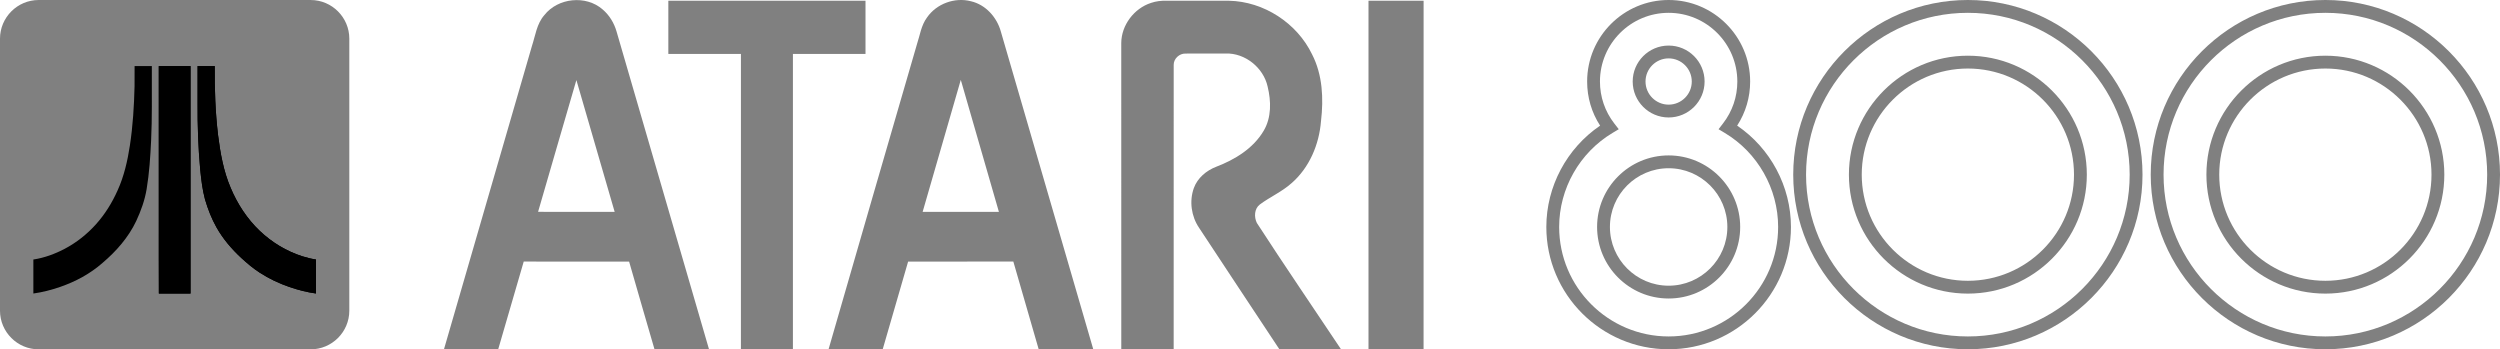 <?xml version="1.0" encoding="UTF-8" standalone="no"?>
<!-- Generator: Adobe Illustrator 16.0.3, SVG Export Plug-In . SVG Version: 6.00 Build 0)  -->

<svg
   xmlns:dc="http://purl.org/dc/elements/1.1/"
   xmlns:cc="http://creativecommons.org/ns#"
   xmlns:rdf="http://www.w3.org/1999/02/22-rdf-syntax-ns#"
   xmlns:svg="http://www.w3.org/2000/svg"
   xmlns="http://www.w3.org/2000/svg"
   xmlns:sodipodi="http://sodipodi.sourceforge.net/DTD/sodipodi-0.dtd"
   xmlns:inkscape="http://www.inkscape.org/namespaces/inkscape"
   version="1.1"
   id="Ebene_1"
   x="0px"
   y="0px"
   width="566.929px"
   height="79.219px"
   viewBox="0 0 566.929 79.219"
   enable-background="new 0 0 566.929 79.219"
   xml:space="preserve"
   sodipodi:docname="a800.svg"
   inkscape:version="0.92.4 (5da689c313, 2019-01-14)"><defs
   id="defs48" /><sodipodi:namedview
   pagecolor="#ffffff"
   bordercolor="#666666"
   borderopacity="1"
   objecttolerance="10"
   gridtolerance="10"
   guidetolerance="10"
   inkscape:pageopacity="0"
   inkscape:pageshadow="2"
   inkscape:window-width="1422"
   inkscape:window-height="890"
   id="namedview46"
   showgrid="false"
   inkscape:zoom="1.0124724"
   inkscape:cx="135.80616"
   inkscape:cy="39.609501"
   inkscape:window-x="0"
   inkscape:window-y="0"
   inkscape:window-maximized="0"
   inkscape:current-layer="g43" />
<g
   id="g43">
	<g
   id="g15"
   style="fill:#808080">
		<g
   id="g13"
   style="fill:#808080">
			<g
   id="_x23_ffffffff"
   style="fill:#808080">
				<path
   d="m 123.437,3.436 c 3.074,-3.934 9.436,-4.604 13.207,-1.307 1.542,1.299 2.622,3.091 3.175,5.02 6.981,24.021 13.994,48.033 20.966,72.058 -4.12,0.004 -8.242,-0.006 -12.362,0.004 -1.943,-6.623 -3.841,-13.258 -5.759,-19.889 -7.967,-0.018 -15.932,-0.004 -23.898,-0.008 -1.951,6.627 -3.876,13.258 -5.792,19.898 -4.098,-0.014 -8.195,-0.004 -12.294,-0.008 6.633,-22.914 13.273,-45.832 19.938,-68.739 0.792,-2.394 1.09,-5.073 2.819,-7.029 m 7.273,14.718 c -2.921,9.952 -5.783,19.924 -8.688,29.881 5.791,0.027 11.579,0.01 17.367,0.01 -2.898,-9.963 -5.781,-19.926 -8.679,-29.891 z"
   id="path2"
   inkscape:connector-curvature="0"
   style="fill:#808080" />
				<path
   d="m 210.231,3.953 c 2.147,-3.114 6.298,-4.627 9.953,-3.666 3.345,0.771 5.905,3.654 6.788,6.899 6.975,24.005 13.973,48.001 20.947,72.005 -4.125,0.033 -8.25,0 -12.375,0.018 -1.918,-6.629 -3.816,-13.266 -5.748,-19.895 -7.954,0.004 -15.907,-0.014 -23.86,0.006 -1.901,6.635 -3.86,13.252 -5.763,19.885 -4.094,0.004 -8.186,-0.002 -12.28,0.004 6.629,-23.041 13.336,-46.063 20.019,-69.087 0.701,-2.081 0.971,-4.373 2.319,-6.169 m -1.003,44.092 c 5.766,0.008 11.53,0.004 17.296,0.004 -2.868,-9.984 -5.782,-19.956 -8.644,-29.939 -2.879,9.98 -5.786,19.951 -8.652,29.935 z"
   id="path4"
   inkscape:connector-curvature="0"
   style="fill:#808080" />
				<path
   d="m 151.56,0.167 c 14.906,0 29.811,0 44.712,0 0,4.021 0,8.038 0,12.059 -5.487,0.004 -10.974,-0.006 -16.459,0.004 0,22.325 0.004,44.653 -0.003,66.977 -3.929,0 -7.862,0 -11.792,0 0,-22.324 -0.003,-44.651 0.004,-66.977 -5.489,-0.01 -10.974,0 -16.462,-0.004 0,-4.02 -0.003,-8.037 0,-12.059 z"
   id="path6"
   inkscape:connector-curvature="0"
   style="fill:#808080" />
				<path
   d="m 261.023,0.657 c 1.133,-0.391 2.342,-0.524 3.537,-0.495 4.699,0.017 9.398,0.003 14.098,0.006 7.914,0.145 15.469,5.056 18.894,12.179 2.372,4.626 2.616,10.005 2.018,15.079 -0.411,5.313 -2.64,10.625 -6.723,14.145 -2.158,1.924 -4.845,3.088 -7.153,4.799 -1.268,0.967 -1.33,2.842 -0.676,4.184 6.238,9.629 12.723,19.105 19.09,28.654 -4.658,0.008 -9.314,-0.012 -13.972,0.008 -6.097,-9.158 -12.13,-18.361 -18.202,-27.531 -1.785,-2.609 -2.27,-6.066 -1.201,-9.045 0.834,-2.285 2.831,-3.958 5.055,-4.819 4.246,-1.619 8.431,-4.166 10.782,-8.172 1.788,-3.01 1.697,-6.725 0.892,-10.021 -0.943,-4.277 -5.111,-7.644 -9.514,-7.495 -3.047,0.021 -6.091,-0.016 -9.132,0.014 -1.377,-0.032 -2.672,1.165 -2.655,2.561 -0.014,21.501 0.008,43.004 -0.006,64.504 -3.96,-0.006 -7.917,0 -11.878,-0.004 -0.007,-23.146 0.007,-46.297 -0.007,-69.443 0.021,-4.058 2.906,-7.875 6.753,-9.108 z"
   id="path8"
   inkscape:connector-curvature="0"
   style="fill:#808080" />
				<path
   d="m 310.335,0.167 c 4.164,0 8.328,0 12.498,0 -0.004,26.349 0.006,52.692 -0.008,79.042 -4.162,-0.01 -8.326,0 -12.49,-0.004 0,-26.348 0,-52.693 0,-79.038 z"
   id="path10"
   inkscape:connector-curvature="0"
   style="fill:#808080" />
			</g>
		</g>
	</g>
	<g
   id="g19"
   style="fill:#808080">
		<path
   d="m 527.328,79.205 c -21.836,0 -39.604,-17.766 -39.604,-39.603 C 487.724,17.764 505.492,0 527.328,0 c 21.838,0 39.602,17.765 39.602,39.603 -10e-4,21.836 -17.764,39.602 -39.602,39.602 z m 0,-76.297 c -20.234,0 -36.695,16.461 -36.695,36.694 0,20.234 16.461,36.695 36.695,36.695 20.232,0 36.693,-16.461 36.693,-36.695 0,-20.232 -16.461,-36.694 -36.693,-36.694 z m 0,63.674 c -14.873,0 -26.977,-12.102 -26.977,-26.976 0,-14.875 12.104,-26.976 26.977,-26.976 14.873,0 26.975,12.101 26.975,26.976 -10e-4,14.874 -12.102,26.976 -26.975,26.976 z m 0,-51.042 c -13.271,0 -24.068,10.797 -24.068,24.066 0,13.271 10.797,24.068 24.068,24.068 13.27,0 24.066,-10.797 24.066,-24.068 0,-13.27 -10.797,-24.066 -24.066,-24.066 z"
   id="path17"
   inkscape:connector-curvature="0"
   style="fill:#808080" />
	</g>
	<g
   id="g23"
   style="fill:#808080">
		<path
   d="m 446.257,79.205 c -21.836,0 -39.604,-17.766 -39.604,-39.603 C 406.654,17.764 424.421,0 446.257,0 c 21.838,0 39.602,17.765 39.602,39.603 0,21.836 -17.764,39.602 -39.602,39.602 z m 0,-76.297 c -20.232,0 -36.695,16.461 -36.695,36.694 0,20.234 16.463,36.695 36.695,36.695 20.232,0 36.693,-16.461 36.693,-36.695 C 482.951,19.37 466.49,2.908 446.257,2.908 Z m 0,63.674 c -14.875,0 -26.977,-12.102 -26.977,-26.976 0,-14.875 12.102,-26.976 26.977,-26.976 14.873,0 26.975,12.101 26.975,26.976 0,14.874 -12.102,26.976 -26.975,26.976 z m 0,-51.042 c -13.271,0 -24.068,10.797 -24.068,24.066 0,13.271 10.797,24.068 24.068,24.068 13.271,0 24.066,-10.797 24.066,-24.068 0.001,-13.27 -10.796,-24.066 -24.066,-24.066 z"
   id="path21"
   inkscape:connector-curvature="0"
   style="fill:#808080" />
	</g>
	<g
   id="g27"
   style="fill:#808080">
		<path
   d="m 378.4,79.205 c -15.295,0 -27.736,-12.441 -27.736,-27.738 0,-9.178 4.637,-17.842 12.197,-22.976 -1.932,-2.98 -2.943,-6.41 -2.943,-10.009 C 359.917,8.292 368.208,0 378.4,0 c 10.192,0 18.484,8.292 18.484,18.481 0,3.599 -1.016,7.027 -2.947,10.009 7.563,5.134 12.199,13.796 12.199,22.976 0.002,15.298 -12.441,27.739 -27.736,27.739 z m 0,-76.297 c -8.588,0 -15.576,6.986 -15.576,15.574 0,3.479 1.127,6.773 3.256,9.524 l 1.006,1.297 -1.41,0.841 c -7.467,4.467 -12.104,12.637 -12.104,21.323 0,13.689 11.139,24.83 24.828,24.83 13.691,0 24.83,-11.141 24.83,-24.83 0,-8.688 -4.639,-16.857 -12.105,-21.323 l -1.406,-0.841 1.002,-1.297 c 2.131,-2.751 3.256,-6.045 3.256,-9.524 C 393.976,9.895 386.988,2.908 378.4,2.908 Z m 0,64.785 c -8.945,0 -16.225,-7.275 -16.225,-16.225 0,-8.945 7.277,-16.225 16.225,-16.225 8.945,0 16.225,7.278 16.225,16.225 0,8.95 -7.278,16.225 -16.225,16.225 z m 0,-29.542 c -7.344,0 -13.316,5.976 -13.316,13.318 0,7.344 5.975,13.318 13.316,13.318 7.344,0 13.316,-5.975 13.316,-13.318 0,-7.342 -5.972,-13.318 -13.316,-13.318 z m 0,-11.512 c -4.496,0 -8.152,-3.658 -8.152,-8.154 0,-4.495 3.656,-8.151 8.152,-8.151 4.496,0 8.152,3.656 8.152,8.151 0.002,4.496 -3.656,8.154 -8.152,8.154 z m 0,-13.399 c -2.893,0 -5.244,2.354 -5.244,5.244 0,2.894 2.352,5.246 5.244,5.246 2.895,0 5.246,-2.354 5.246,-5.246 0,-2.891 -2.352,-5.244 -5.246,-5.244 z"
   id="path25"
   inkscape:connector-curvature="0"
   style="fill:#808080" />
	</g>
	<path
   d="m 0,70.457 c 0,4.818 3.942,8.762 8.761,8.762 h 61.692 c 4.819,0 8.762,-3.943 8.762,-8.762 V 8.765 c 0,-4.818 -3.942,-8.762 -8.762,-8.762 H 8.761 C 3.942,0.003 0,3.946 0,8.765 Z"
   id="path29"
   inkscape:connector-curvature="0"
   style="fill:#808080" />
	<g
   id="g41"
   style="fill:#000000">
		<path
   d="m 30.521,14.984 c 1.303,-0.004 2.606,0 3.911,-0.002 0.005,3.064 0,6.131 0.002,9.195 0.013,2.559 -0.059,5.116 -0.165,7.673 -0.175,3.69 -0.406,7.389 -1.017,11.037 -0.42,2.516 -1.291,4.943 -2.369,7.246 -1.761,3.711 -4.528,6.852 -7.639,9.492 -2.782,2.449 -6.104,4.232 -9.597,5.438 -1.976,0.682 -4.01,1.205 -6.08,1.498 0.002,-2.572 0.002,-5.143 0,-7.713 2.492,-0.375 4.889,-1.26 7.114,-2.43 2.641,-1.396 5.018,-3.273 7.019,-5.488 2.067,-2.285 3.713,-4.932 4.963,-7.742 1.472,-3.23 2.26,-6.721 2.795,-10.215 0.672,-4.442 0.951,-8.938 1.055,-13.425 0.017,-1.52 0.004,-3.042 0.008,-4.564 z"
   id="path31"
   inkscape:connector-curvature="0"
   style="fill:#000000" />
		<path
   d="m 36.005,14.989 c 2.399,-0.016 4.799,-0.002 7.2,-0.006 0.001,17.192 0.001,34.386 0,51.576 -2.395,0.006 -4.789,-0.01 -7.183,0.012 C 35.992,61.089 36.018,55.604 36.009,50.124 36.006,38.413 36.014,26.701 36.005,14.989 Z"
   id="path33"
   inkscape:connector-curvature="0"
   style="fill:#000000" />
		<path
   d="m 44.807,14.983 c 1.297,-0.001 2.593,-0.004 3.888,10e-4 -0.042,5.241 0.137,10.495 0.761,15.701 0.512,4.045 1.233,8.121 2.844,11.889 1.527,3.646 3.729,7.035 6.598,9.768 2.74,2.613 6.06,4.621 9.667,5.777 1.007,0.32 2.036,0.572 3.083,0.727 -10e-4,2.57 -0.002,5.139 0,7.709 -2.056,-0.279 -4.072,-0.811 -6.034,-1.477 -2.336,-0.813 -4.596,-1.865 -6.672,-3.217 -1.515,-0.973 -2.893,-2.141 -4.216,-3.355 -2.182,-2.014 -4.134,-4.299 -5.601,-6.889 -1.147,-2.018 -1.984,-4.195 -2.64,-6.416 -0.601,-2.232 -0.857,-4.543 -1.09,-6.837 -0.451,-4.962 -0.62,-9.947 -0.588,-14.928 0,-2.817 -0.001,-5.634 0,-8.453 z"
   id="path35"
   inkscape:connector-curvature="0"
   style="fill:#000000" />
		<path
   d="m 36.005,14.989 c 0.008,11.712 10e-4,23.424 0.004,35.134 0.008,5.48 -0.018,10.965 0.013,16.447 2.394,-0.021 4.789,-0.006 7.183,-0.012 0.001,-17.189 0.001,-34.383 0,-51.576 -2.4,0.005 -4.8,-0.008 -7.2,0.007"
   id="path37"
   inkscape:connector-curvature="0"
   style="fill:#000000" />
		<path
   d="m 44.807,14.983 c -0.001,2.818 0,5.636 0,8.453 -0.032,4.979 0.137,9.966 0.588,14.928 0.233,2.294 0.489,4.605 1.09,6.837 0.655,2.221 1.493,4.398 2.64,6.416 1.467,2.59 3.419,4.875 5.601,6.889 1.324,1.217 2.701,2.383 4.216,3.355 2.076,1.352 4.336,2.402 6.672,3.217 1.962,0.666 3.978,1.195 6.034,1.477 -0.002,-2.57 -10e-4,-5.139 0,-7.709 C 70.602,58.694 69.572,58.44 68.565,58.119 64.958,56.963 61.638,54.955 58.898,52.342 56.029,49.612 53.827,46.221 52.3,42.574 50.689,38.806 49.968,34.73 49.456,30.685 48.831,25.479 48.653,20.225 48.695,14.984 47.399,14.98 46.103,14.982 44.807,14.983"
   id="path39"
   inkscape:connector-curvature="0"
   style="fill:#000000" />
	</g>
</g>
</svg>